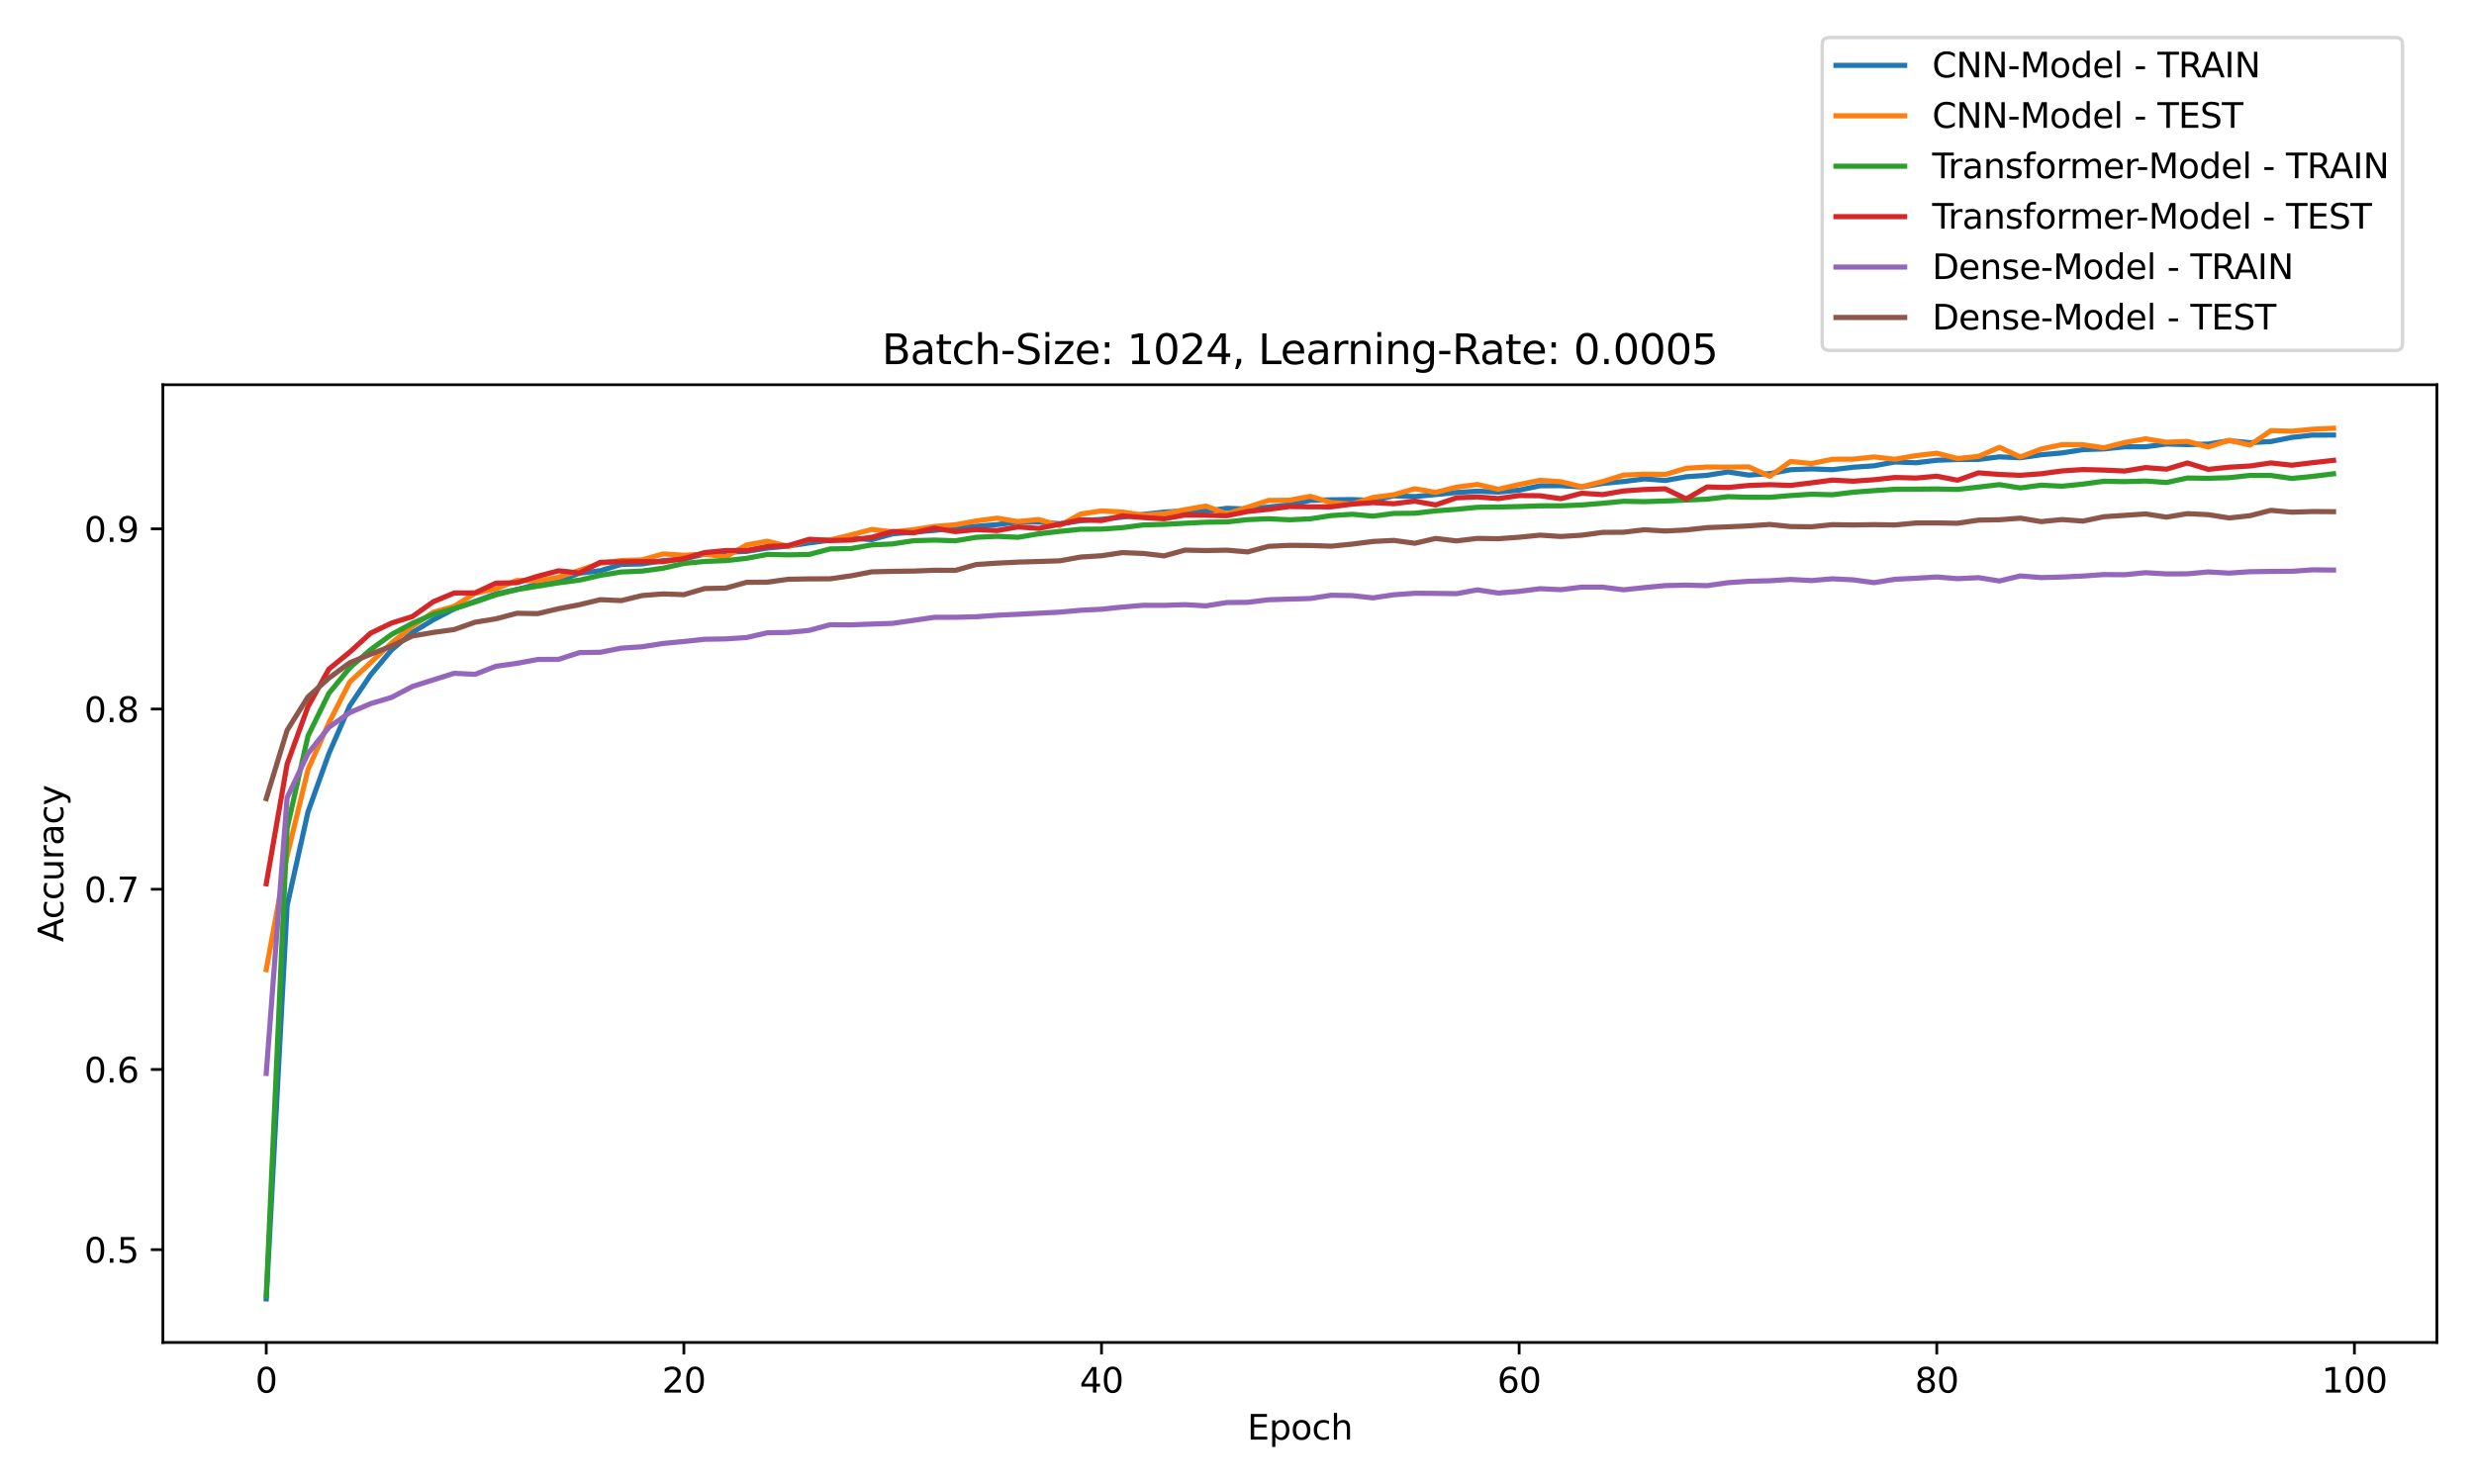 <?xml version="1.0" encoding="utf-8" standalone="no"?>
<!DOCTYPE svg PUBLIC "-//W3C//DTD SVG 1.1//EN"
  "http://www.w3.org/Graphics/SVG/1.1/DTD/svg11.dtd">
<svg xmlns:xlink="http://www.w3.org/1999/xlink" width="720pt" height="432pt" viewBox="0 0 720 432" xmlns="http://www.w3.org/2000/svg" version="1.1">
 <defs>
  <style type="text/css">*{stroke-linejoin: round; stroke-linecap: butt}</style>
 </defs>
 <g id="figure_1">
  <g id="patch_1">
   <path d="M 0 432 
L 720 432 
L 720 0 
L 0 0 
z
" style="fill: #ffffff"/>
  </g>
  <g id="axes_1">
   <g id="patch_2">
    <path d="M 47.4 390.8 
L 709.2 390.8 
L 709.2 112 
L 47.4 112 
z
" style="fill: #ffffff"/>
   </g>
   <g id="matplotlib.axis_1">
    <g id="xtick_1">
     <g id="line2d_1">
      <defs>
       <path id="m7a6e15fc84" d="M 0 0 
L 0 3.5 
" style="stroke: #000000; stroke-width: 0.8"/>
      </defs>
      <g>
       <use xlink:href="#m7a6e15fc84" x="77.482" y="390.8" style="stroke: #000000; stroke-width: 0.8"/>
      </g>
     </g>
     <g id="text_1">
      <!-- 0 -->
      <g transform="translate(74.301 405.398) scale(0.1 -0.1)">
       <defs>
        <path id="DejaVuSans-30" d="M 2034 4250 
Q 1547 4250 1301 3770 
Q 1056 3291 1056 2328 
Q 1056 1369 1301 889 
Q 1547 409 2034 409 
Q 2525 409 2770 889 
Q 3016 1369 3016 2328 
Q 3016 3291 2770 3770 
Q 2525 4250 2034 4250 
z
M 2034 4750 
Q 2819 4750 3233 4129 
Q 3647 3509 3647 2328 
Q 3647 1150 3233 529 
Q 2819 -91 2034 -91 
Q 1250 -91 836 529 
Q 422 1150 422 2328 
Q 422 3509 836 4129 
Q 1250 4750 2034 4750 
z
" transform="scale(0.016)"/>
       </defs>
       <use xlink:href="#DejaVuSans-30"/>
      </g>
     </g>
    </g>
    <g id="xtick_2">
     <g id="line2d_2">
      <g>
       <use xlink:href="#m7a6e15fc84" x="199.025" y="390.8" style="stroke: #000000; stroke-width: 0.8"/>
      </g>
     </g>
     <g id="text_2">
      <!-- 20 -->
      <g transform="translate(192.662 405.398) scale(0.1 -0.1)">
       <defs>
        <path id="DejaVuSans-32" d="M 1228 531 
L 3431 531 
L 3431 0 
L 469 0 
L 469 531 
Q 828 903 1448 1529 
Q 2069 2156 2228 2338 
Q 2531 2678 2651 2914 
Q 2772 3150 2772 3378 
Q 2772 3750 2511 3984 
Q 2250 4219 1831 4219 
Q 1534 4219 1204 4116 
Q 875 4013 500 3803 
L 500 4441 
Q 881 4594 1212 4672 
Q 1544 4750 1819 4750 
Q 2544 4750 2975 4387 
Q 3406 4025 3406 3419 
Q 3406 3131 3298 2873 
Q 3191 2616 2906 2266 
Q 2828 2175 2409 1742 
Q 1991 1309 1228 531 
z
" transform="scale(0.016)"/>
       </defs>
       <use xlink:href="#DejaVuSans-32"/>
       <use xlink:href="#DejaVuSans-30" x="63.623"/>
      </g>
     </g>
    </g>
    <g id="xtick_3">
     <g id="line2d_3">
      <g>
       <use xlink:href="#m7a6e15fc84" x="320.567" y="390.8" style="stroke: #000000; stroke-width: 0.8"/>
      </g>
     </g>
     <g id="text_3">
      <!-- 40 -->
      <g transform="translate(314.205 405.398) scale(0.1 -0.1)">
       <defs>
        <path id="DejaVuSans-34" d="M 2419 4116 
L 825 1625 
L 2419 1625 
L 2419 4116 
z
M 2253 4666 
L 3047 4666 
L 3047 1625 
L 3713 1625 
L 3713 1100 
L 3047 1100 
L 3047 0 
L 2419 0 
L 2419 1100 
L 313 1100 
L 313 1709 
L 2253 4666 
z
" transform="scale(0.016)"/>
       </defs>
       <use xlink:href="#DejaVuSans-34"/>
       <use xlink:href="#DejaVuSans-30" x="63.623"/>
      </g>
     </g>
    </g>
    <g id="xtick_4">
     <g id="line2d_4">
      <g>
       <use xlink:href="#m7a6e15fc84" x="442.11" y="390.8" style="stroke: #000000; stroke-width: 0.8"/>
      </g>
     </g>
     <g id="text_4">
      <!-- 60 -->
      <g transform="translate(435.747 405.398) scale(0.1 -0.1)">
       <defs>
        <path id="DejaVuSans-36" d="M 2113 2584 
Q 1688 2584 1439 2293 
Q 1191 2003 1191 1497 
Q 1191 994 1439 701 
Q 1688 409 2113 409 
Q 2538 409 2786 701 
Q 3034 994 3034 1497 
Q 3034 2003 2786 2293 
Q 2538 2584 2113 2584 
z
M 3366 4563 
L 3366 3988 
Q 3128 4100 2886 4159 
Q 2644 4219 2406 4219 
Q 1781 4219 1451 3797 
Q 1122 3375 1075 2522 
Q 1259 2794 1537 2939 
Q 1816 3084 2150 3084 
Q 2853 3084 3261 2657 
Q 3669 2231 3669 1497 
Q 3669 778 3244 343 
Q 2819 -91 2113 -91 
Q 1303 -91 875 529 
Q 447 1150 447 2328 
Q 447 3434 972 4092 
Q 1497 4750 2381 4750 
Q 2619 4750 2861 4703 
Q 3103 4656 3366 4563 
z
" transform="scale(0.016)"/>
       </defs>
       <use xlink:href="#DejaVuSans-36"/>
       <use xlink:href="#DejaVuSans-30" x="63.623"/>
      </g>
     </g>
    </g>
    <g id="xtick_5">
     <g id="line2d_5">
      <g>
       <use xlink:href="#m7a6e15fc84" x="563.653" y="390.8" style="stroke: #000000; stroke-width: 0.8"/>
      </g>
     </g>
     <g id="text_5">
      <!-- 80 -->
      <g transform="translate(557.29 405.398) scale(0.1 -0.1)">
       <defs>
        <path id="DejaVuSans-38" d="M 2034 2216 
Q 1584 2216 1326 1975 
Q 1069 1734 1069 1313 
Q 1069 891 1326 650 
Q 1584 409 2034 409 
Q 2484 409 2743 651 
Q 3003 894 3003 1313 
Q 3003 1734 2745 1975 
Q 2488 2216 2034 2216 
z
M 1403 2484 
Q 997 2584 770 2862 
Q 544 3141 544 3541 
Q 544 4100 942 4425 
Q 1341 4750 2034 4750 
Q 2731 4750 3128 4425 
Q 3525 4100 3525 3541 
Q 3525 3141 3298 2862 
Q 3072 2584 2669 2484 
Q 3125 2378 3379 2068 
Q 3634 1759 3634 1313 
Q 3634 634 3220 271 
Q 2806 -91 2034 -91 
Q 1263 -91 848 271 
Q 434 634 434 1313 
Q 434 1759 690 2068 
Q 947 2378 1403 2484 
z
M 1172 3481 
Q 1172 3119 1398 2916 
Q 1625 2713 2034 2713 
Q 2441 2713 2670 2916 
Q 2900 3119 2900 3481 
Q 2900 3844 2670 4047 
Q 2441 4250 2034 4250 
Q 1625 4250 1398 4047 
Q 1172 3844 1172 3481 
z
" transform="scale(0.016)"/>
       </defs>
       <use xlink:href="#DejaVuSans-38"/>
       <use xlink:href="#DejaVuSans-30" x="63.623"/>
      </g>
     </g>
    </g>
    <g id="xtick_6">
     <g id="line2d_6">
      <g>
       <use xlink:href="#m7a6e15fc84" x="685.195" y="390.8" style="stroke: #000000; stroke-width: 0.8"/>
      </g>
     </g>
     <g id="text_6">
      <!-- 100 -->
      <g transform="translate(675.652 405.398) scale(0.1 -0.1)">
       <defs>
        <path id="DejaVuSans-31" d="M 794 531 
L 1825 531 
L 1825 4091 
L 703 3866 
L 703 4441 
L 1819 4666 
L 2450 4666 
L 2450 531 
L 3481 531 
L 3481 0 
L 794 0 
L 794 531 
z
" transform="scale(0.016)"/>
       </defs>
       <use xlink:href="#DejaVuSans-31"/>
       <use xlink:href="#DejaVuSans-30" x="63.623"/>
       <use xlink:href="#DejaVuSans-30" x="127.246"/>
      </g>
     </g>
    </g>
    <g id="text_7">
     <!-- Epoch -->
     <g transform="translate(362.989 419.077) scale(0.1 -0.1)">
      <defs>
       <path id="DejaVuSans-45" d="M 628 4666 
L 3578 4666 
L 3578 4134 
L 1259 4134 
L 1259 2753 
L 3481 2753 
L 3481 2222 
L 1259 2222 
L 1259 531 
L 3634 531 
L 3634 0 
L 628 0 
L 628 4666 
z
" transform="scale(0.016)"/>
       <path id="DejaVuSans-70" d="M 1159 525 
L 1159 -1331 
L 581 -1331 
L 581 3500 
L 1159 3500 
L 1159 2969 
Q 1341 3281 1617 3432 
Q 1894 3584 2278 3584 
Q 2916 3584 3314 3078 
Q 3713 2572 3713 1747 
Q 3713 922 3314 415 
Q 2916 -91 2278 -91 
Q 1894 -91 1617 61 
Q 1341 213 1159 525 
z
M 3116 1747 
Q 3116 2381 2855 2742 
Q 2594 3103 2138 3103 
Q 1681 3103 1420 2742 
Q 1159 2381 1159 1747 
Q 1159 1113 1420 752 
Q 1681 391 2138 391 
Q 2594 391 2855 752 
Q 3116 1113 3116 1747 
z
" transform="scale(0.016)"/>
       <path id="DejaVuSans-6f" d="M 1959 3097 
Q 1497 3097 1228 2736 
Q 959 2375 959 1747 
Q 959 1119 1226 758 
Q 1494 397 1959 397 
Q 2419 397 2687 759 
Q 2956 1122 2956 1747 
Q 2956 2369 2687 2733 
Q 2419 3097 1959 3097 
z
M 1959 3584 
Q 2709 3584 3137 3096 
Q 3566 2609 3566 1747 
Q 3566 888 3137 398 
Q 2709 -91 1959 -91 
Q 1206 -91 779 398 
Q 353 888 353 1747 
Q 353 2609 779 3096 
Q 1206 3584 1959 3584 
z
" transform="scale(0.016)"/>
       <path id="DejaVuSans-63" d="M 3122 3366 
L 3122 2828 
Q 2878 2963 2633 3030 
Q 2388 3097 2138 3097 
Q 1578 3097 1268 2742 
Q 959 2388 959 1747 
Q 959 1106 1268 751 
Q 1578 397 2138 397 
Q 2388 397 2633 464 
Q 2878 531 3122 666 
L 3122 134 
Q 2881 22 2623 -34 
Q 2366 -91 2075 -91 
Q 1284 -91 818 406 
Q 353 903 353 1747 
Q 353 2603 823 3093 
Q 1294 3584 2113 3584 
Q 2378 3584 2631 3529 
Q 2884 3475 3122 3366 
z
" transform="scale(0.016)"/>
       <path id="DejaVuSans-68" d="M 3513 2113 
L 3513 0 
L 2938 0 
L 2938 2094 
Q 2938 2591 2744 2837 
Q 2550 3084 2163 3084 
Q 1697 3084 1428 2787 
Q 1159 2491 1159 1978 
L 1159 0 
L 581 0 
L 581 4863 
L 1159 4863 
L 1159 2956 
Q 1366 3272 1645 3428 
Q 1925 3584 2291 3584 
Q 2894 3584 3203 3211 
Q 3513 2838 3513 2113 
z
" transform="scale(0.016)"/>
      </defs>
      <use xlink:href="#DejaVuSans-45"/>
      <use xlink:href="#DejaVuSans-70" x="63.184"/>
      <use xlink:href="#DejaVuSans-6f" x="126.66"/>
      <use xlink:href="#DejaVuSans-63" x="187.842"/>
      <use xlink:href="#DejaVuSans-68" x="242.822"/>
     </g>
    </g>
   </g>
   <g id="matplotlib.axis_2">
    <g id="ytick_1">
     <g id="line2d_7">
      <defs>
       <path id="m7283512d53" d="M 0 0 
L -3.5 0 
" style="stroke: #000000; stroke-width: 0.8"/>
      </defs>
      <g>
       <use xlink:href="#m7283512d53" x="47.4" y="363.78" style="stroke: #000000; stroke-width: 0.8"/>
      </g>
     </g>
     <g id="text_8">
      <!-- 0.5 -->
      <g transform="translate(24.497 367.579) scale(0.1 -0.1)">
       <defs>
        <path id="DejaVuSans-2e" d="M 684 794 
L 1344 794 
L 1344 0 
L 684 0 
L 684 794 
z
" transform="scale(0.016)"/>
        <path id="DejaVuSans-35" d="M 691 4666 
L 3169 4666 
L 3169 4134 
L 1269 4134 
L 1269 2991 
Q 1406 3038 1543 3061 
Q 1681 3084 1819 3084 
Q 2600 3084 3056 2656 
Q 3513 2228 3513 1497 
Q 3513 744 3044 326 
Q 2575 -91 1722 -91 
Q 1428 -91 1123 -41 
Q 819 9 494 109 
L 494 744 
Q 775 591 1075 516 
Q 1375 441 1709 441 
Q 2250 441 2565 725 
Q 2881 1009 2881 1497 
Q 2881 1984 2565 2268 
Q 2250 2553 1709 2553 
Q 1456 2553 1204 2497 
Q 953 2441 691 2322 
L 691 4666 
z
" transform="scale(0.016)"/>
       </defs>
       <use xlink:href="#DejaVuSans-30"/>
       <use xlink:href="#DejaVuSans-2e" x="63.623"/>
       <use xlink:href="#DejaVuSans-35" x="95.41"/>
      </g>
     </g>
    </g>
    <g id="ytick_2">
     <g id="line2d_8">
      <g>
       <use xlink:href="#m7283512d53" x="47.4" y="311.321" style="stroke: #000000; stroke-width: 0.8"/>
      </g>
     </g>
     <g id="text_9">
      <!-- 0.6 -->
      <g transform="translate(24.497 315.12) scale(0.1 -0.1)">
       <use xlink:href="#DejaVuSans-30"/>
       <use xlink:href="#DejaVuSans-2e" x="63.623"/>
       <use xlink:href="#DejaVuSans-36" x="95.41"/>
      </g>
     </g>
    </g>
    <g id="ytick_3">
     <g id="line2d_9">
      <g>
       <use xlink:href="#m7283512d53" x="47.4" y="258.862" style="stroke: #000000; stroke-width: 0.8"/>
      </g>
     </g>
     <g id="text_10">
      <!-- 0.7 -->
      <g transform="translate(24.497 262.661) scale(0.1 -0.1)">
       <defs>
        <path id="DejaVuSans-37" d="M 525 4666 
L 3525 4666 
L 3525 4397 
L 1831 0 
L 1172 0 
L 2766 4134 
L 525 4134 
L 525 4666 
z
" transform="scale(0.016)"/>
       </defs>
       <use xlink:href="#DejaVuSans-30"/>
       <use xlink:href="#DejaVuSans-2e" x="63.623"/>
       <use xlink:href="#DejaVuSans-37" x="95.41"/>
      </g>
     </g>
    </g>
    <g id="ytick_4">
     <g id="line2d_10">
      <g>
       <use xlink:href="#m7283512d53" x="47.4" y="206.403" style="stroke: #000000; stroke-width: 0.8"/>
      </g>
     </g>
     <g id="text_11">
      <!-- 0.8 -->
      <g transform="translate(24.497 210.203) scale(0.1 -0.1)">
       <use xlink:href="#DejaVuSans-30"/>
       <use xlink:href="#DejaVuSans-2e" x="63.623"/>
       <use xlink:href="#DejaVuSans-38" x="95.41"/>
      </g>
     </g>
    </g>
    <g id="ytick_5">
     <g id="line2d_11">
      <g>
       <use xlink:href="#m7283512d53" x="47.4" y="153.945" style="stroke: #000000; stroke-width: 0.8"/>
      </g>
     </g>
     <g id="text_12">
      <!-- 0.9 -->
      <g transform="translate(24.497 157.744) scale(0.1 -0.1)">
       <defs>
        <path id="DejaVuSans-39" d="M 703 97 
L 703 672 
Q 941 559 1184 500 
Q 1428 441 1663 441 
Q 2288 441 2617 861 
Q 2947 1281 2994 2138 
Q 2813 1869 2534 1725 
Q 2256 1581 1919 1581 
Q 1219 1581 811 2004 
Q 403 2428 403 3163 
Q 403 3881 828 4315 
Q 1253 4750 1959 4750 
Q 2769 4750 3195 4129 
Q 3622 3509 3622 2328 
Q 3622 1225 3098 567 
Q 2575 -91 1691 -91 
Q 1453 -91 1209 -44 
Q 966 3 703 97 
z
M 1959 2075 
Q 2384 2075 2632 2365 
Q 2881 2656 2881 3163 
Q 2881 3666 2632 3958 
Q 2384 4250 1959 4250 
Q 1534 4250 1286 3958 
Q 1038 3666 1038 3163 
Q 1038 2656 1286 2365 
Q 1534 2075 1959 2075 
z
" transform="scale(0.016)"/>
       </defs>
       <use xlink:href="#DejaVuSans-30"/>
       <use xlink:href="#DejaVuSans-2e" x="63.623"/>
       <use xlink:href="#DejaVuSans-39" x="95.41"/>
      </g>
     </g>
    </g>
    <g id="text_13">
     <!-- Accuracy -->
     <g transform="translate(18.417 274.228) rotate(-90) scale(0.1 -0.1)">
      <defs>
       <path id="DejaVuSans-41" d="M 2188 4044 
L 1331 1722 
L 3047 1722 
L 2188 4044 
z
M 1831 4666 
L 2547 4666 
L 4325 0 
L 3669 0 
L 3244 1197 
L 1141 1197 
L 716 0 
L 50 0 
L 1831 4666 
z
" transform="scale(0.016)"/>
       <path id="DejaVuSans-75" d="M 544 1381 
L 544 3500 
L 1119 3500 
L 1119 1403 
Q 1119 906 1312 657 
Q 1506 409 1894 409 
Q 2359 409 2629 706 
Q 2900 1003 2900 1516 
L 2900 3500 
L 3475 3500 
L 3475 0 
L 2900 0 
L 2900 538 
Q 2691 219 2414 64 
Q 2138 -91 1772 -91 
Q 1169 -91 856 284 
Q 544 659 544 1381 
z
M 1991 3584 
L 1991 3584 
z
" transform="scale(0.016)"/>
       <path id="DejaVuSans-72" d="M 2631 2963 
Q 2534 3019 2420 3045 
Q 2306 3072 2169 3072 
Q 1681 3072 1420 2755 
Q 1159 2438 1159 1844 
L 1159 0 
L 581 0 
L 581 3500 
L 1159 3500 
L 1159 2956 
Q 1341 3275 1631 3429 
Q 1922 3584 2338 3584 
Q 2397 3584 2469 3576 
Q 2541 3569 2628 3553 
L 2631 2963 
z
" transform="scale(0.016)"/>
       <path id="DejaVuSans-61" d="M 2194 1759 
Q 1497 1759 1228 1600 
Q 959 1441 959 1056 
Q 959 750 1161 570 
Q 1363 391 1709 391 
Q 2188 391 2477 730 
Q 2766 1069 2766 1631 
L 2766 1759 
L 2194 1759 
z
M 3341 1997 
L 3341 0 
L 2766 0 
L 2766 531 
Q 2569 213 2275 61 
Q 1981 -91 1556 -91 
Q 1019 -91 701 211 
Q 384 513 384 1019 
Q 384 1609 779 1909 
Q 1175 2209 1959 2209 
L 2766 2209 
L 2766 2266 
Q 2766 2663 2505 2880 
Q 2244 3097 1772 3097 
Q 1472 3097 1187 3025 
Q 903 2953 641 2809 
L 641 3341 
Q 956 3463 1253 3523 
Q 1550 3584 1831 3584 
Q 2591 3584 2966 3190 
Q 3341 2797 3341 1997 
z
" transform="scale(0.016)"/>
       <path id="DejaVuSans-79" d="M 2059 -325 
Q 1816 -950 1584 -1140 
Q 1353 -1331 966 -1331 
L 506 -1331 
L 506 -850 
L 844 -850 
Q 1081 -850 1212 -737 
Q 1344 -625 1503 -206 
L 1606 56 
L 191 3500 
L 800 3500 
L 1894 763 
L 2988 3500 
L 3597 3500 
L 2059 -325 
z
" transform="scale(0.016)"/>
      </defs>
      <use xlink:href="#DejaVuSans-41"/>
      <use xlink:href="#DejaVuSans-63" x="66.658"/>
      <use xlink:href="#DejaVuSans-63" x="121.639"/>
      <use xlink:href="#DejaVuSans-75" x="176.619"/>
      <use xlink:href="#DejaVuSans-72" x="239.998"/>
      <use xlink:href="#DejaVuSans-61" x="281.111"/>
      <use xlink:href="#DejaVuSans-63" x="342.391"/>
      <use xlink:href="#DejaVuSans-79" x="397.371"/>
     </g>
    </g>
   </g>
   <g id="line2d_12">
    <path d="M 77.482 378.127 
L 83.559 263.645 
L 89.636 236.34 
L 95.713 219.37 
L 101.79 205.451 
L 107.867 196.436 
L 113.945 189.223 
L 120.022 184.1 
L 126.099 180.428 
L 132.176 177.245 
L 138.253 175.068 
L 144.33 172.856 
L 150.407 171.623 
L 156.485 170.032 
L 162.562 169.105 
L 168.639 166.858 
L 174.716 166.133 
L 180.793 164.305 
L 186.87 164.165 
L 192.947 163.204 
L 199.025 162.688 
L 205.102 161.298 
L 211.179 160.764 
L 217.256 160.511 
L 223.333 159.532 
L 229.41 158.963 
L 235.487 158.045 
L 241.564 157.25 
L 247.642 156.646 
L 253.719 157.092 
L 259.796 155.387 
L 265.873 154.898 
L 271.95 154.399 
L 278.027 153.595 
L 284.104 153.219 
L 290.182 152.712 
L 296.259 151.934 
L 302.336 151.978 
L 308.413 152.458 
L 314.49 151.584 
L 320.567 151.191 
L 326.644 150.509 
L 332.721 149.739 
L 338.799 149.075 
L 344.876 148.716 
L 350.953 148.804 
L 357.03 147.973 
L 363.107 148.183 
L 369.184 147.606 
L 375.261 146.95 
L 381.339 145.647 
L 387.416 145.499 
L 393.493 145.429 
L 399.57 145.691 
L 405.647 144.327 
L 411.724 144.563 
L 417.801 143.969 
L 423.879 143.374 
L 429.956 142.981 
L 436.033 143.252 
L 442.11 142.684 
L 448.187 141.416 
L 454.264 141.381 
L 460.341 141.757 
L 466.418 140.725 
L 472.496 140.166 
L 478.573 139.405 
L 484.65 139.868 
L 490.727 138.784 
L 496.804 138.364 
L 502.881 137.385 
L 508.958 138.303 
L 515.036 137.875 
L 521.113 136.738 
L 527.19 136.502 
L 533.267 136.721 
L 539.344 136.013 
L 545.421 135.593 
L 551.498 134.483 
L 557.575 134.71 
L 563.653 133.984 
L 569.73 133.774 
L 575.807 133.739 
L 581.884 132.987 
L 587.961 133.258 
L 594.038 132.384 
L 600.115 131.842 
L 606.193 130.898 
L 612.27 130.688 
L 618.347 130.076 
L 624.424 130.05 
L 630.501 129.254 
L 636.578 129.429 
L 642.655 129.272 
L 648.733 128.284 
L 654.81 128.861 
L 660.887 128.537 
L 666.964 127.331 
L 673.041 126.657 
L 679.118 126.649 
" clip-path="url(#pc2269e9306)" style="fill: none; stroke: #1f77b4; stroke-width: 1.5; stroke-linecap: square"/>
   </g>
   <g id="line2d_13">
    <path d="M 77.482 282.25 
L 83.559 249.149 
L 89.636 224.012 
L 95.713 210.434 
L 101.79 198.526 
L 107.867 192.895 
L 113.945 187.186 
L 120.022 182.281 
L 126.099 178.216 
L 132.176 176.511 
L 138.253 172.707 
L 144.33 171.422 
L 150.407 168.983 
L 156.485 169.053 
L 162.562 168.039 
L 168.639 166.019 
L 174.716 163.947 
L 180.793 163.169 
L 186.87 162.985 
L 192.947 161.245 
L 199.025 161.63 
L 205.102 161.324 
L 211.179 162.128 
L 217.256 158.631 
L 223.333 157.556 
L 229.41 159.042 
L 235.487 157.049 
L 241.564 157.197 
L 247.642 155.711 
L 253.719 154.12 
L 259.796 154.837 
L 265.873 154.19 
L 271.95 153.254 
L 278.027 152.764 
L 284.104 151.654 
L 290.182 150.841 
L 296.259 151.829 
L 302.336 151.243 
L 308.413 153 
L 314.49 149.643 
L 320.567 148.725 
L 326.644 149.057 
L 332.721 149.949 
L 338.799 149.556 
L 344.876 148.367 
L 350.953 147.309 
L 357.03 149.591 
L 363.107 147.667 
L 369.184 145.682 
L 375.261 145.613 
L 381.339 144.476 
L 387.416 146.321 
L 393.493 146.732 
L 399.57 144.808 
L 405.647 144.021 
L 411.724 142.281 
L 417.801 143.331 
L 423.879 141.818 
L 429.956 141.022 
L 436.033 142.43 
L 442.11 141.04 
L 448.187 139.825 
L 454.264 140.235 
L 460.341 141.696 
L 466.418 140.183 
L 472.496 138.295 
L 478.573 138.041 
L 484.65 138.12 
L 490.727 136.319 
L 496.804 135.943 
L 502.881 135.986 
L 508.958 135.916 
L 515.036 138.653 
L 521.113 134.334 
L 527.19 134.937 
L 533.267 133.687 
L 539.344 133.661 
L 545.421 133.014 
L 551.498 133.687 
L 557.575 132.638 
L 563.653 131.93 
L 569.73 133.486 
L 575.807 132.856 
L 581.884 130.216 
L 587.961 133.014 
L 594.038 130.714 
L 600.115 129.429 
L 606.193 129.455 
L 612.27 130.356 
L 618.347 128.817 
L 624.424 127.742 
L 630.501 128.738 
L 636.578 128.485 
L 642.655 130.128 
L 648.733 128.144 
L 654.81 129.569 
L 660.887 125.363 
L 666.964 125.53 
L 673.041 124.953 
L 679.118 124.673 
" clip-path="url(#pc2269e9306)" style="fill: none; stroke: #ff7f0e; stroke-width: 1.5; stroke-linecap: square"/>
   </g>
   <g id="line2d_14">
    <path d="M 77.482 377.297 
L 83.559 241.087 
L 89.636 214.255 
L 95.713 201.822 
L 101.79 194.417 
L 107.867 189.101 
L 113.945 184.703 
L 120.022 181.424 
L 126.099 178.828 
L 132.176 177.123 
L 138.253 175.269 
L 144.33 173.162 
L 150.407 171.623 
L 156.485 170.644 
L 162.562 169.665 
L 168.639 168.878 
L 174.716 167.488 
L 180.793 166.509 
L 186.87 166.246 
L 192.947 165.416 
L 199.025 164.017 
L 205.102 163.431 
L 211.179 163.204 
L 217.256 162.53 
L 223.333 161.394 
L 229.41 161.516 
L 235.487 161.403 
L 241.564 159.794 
L 247.642 159.689 
L 253.719 158.622 
L 259.796 158.334 
L 265.873 157.398 
L 271.95 157.215 
L 278.027 157.424 
L 284.104 156.41 
L 290.182 156.122 
L 296.259 156.41 
L 302.336 155.379 
L 308.413 154.679 
L 314.49 154.067 
L 320.567 154.015 
L 326.644 153.604 
L 332.721 152.808 
L 338.799 152.642 
L 344.876 152.31 
L 350.953 152.013 
L 357.03 151.934 
L 363.107 151.269 
L 369.184 151.007 
L 375.261 151.313 
L 381.339 151.024 
L 387.416 150.089 
L 393.493 149.696 
L 399.57 150.255 
L 405.647 149.459 
L 411.724 149.407 
L 417.801 148.716 
L 423.879 148.262 
L 429.956 147.667 
L 436.033 147.597 
L 442.11 147.457 
L 448.187 147.256 
L 454.264 147.247 
L 460.341 146.994 
L 466.418 146.504 
L 472.496 145.919 
L 478.573 146.032 
L 484.65 145.84 
L 490.727 145.569 
L 496.804 145.307 
L 502.881 144.581 
L 508.958 144.756 
L 515.036 144.764 
L 521.113 144.257 
L 527.19 143.864 
L 533.267 144.021 
L 539.344 143.287 
L 545.421 142.823 
L 551.498 142.421 
L 557.575 142.395 
L 563.653 142.343 
L 569.73 142.474 
L 575.807 141.792 
L 581.884 141.075 
L 587.961 142.037 
L 594.038 141.232 
L 600.115 141.538 
L 606.193 140.926 
L 612.27 140.096 
L 618.347 140.201 
L 624.424 140.026 
L 630.501 140.454 
L 636.578 139.151 
L 642.655 139.239 
L 648.733 139.055 
L 654.81 138.399 
L 660.887 138.417 
L 666.964 139.274 
L 673.041 138.679 
L 679.118 137.927 
" clip-path="url(#pc2269e9306)" style="fill: none; stroke: #2ca02c; stroke-width: 1.5; stroke-linecap: square"/>
   </g>
   <g id="line2d_15">
    <path d="M 77.482 257.28 
L 83.559 222.421 
L 89.636 205.704 
L 95.713 194.775 
L 101.79 189.818 
L 107.867 184.301 
L 113.945 181.381 
L 120.022 179.475 
L 126.099 175.156 
L 132.176 172.62 
L 138.253 172.594 
L 144.33 169.761 
L 150.407 169.63 
L 156.485 167.741 
L 162.562 166.159 
L 168.639 166.797 
L 174.716 163.676 
L 180.793 163.562 
L 186.87 163.492 
L 192.947 163.51 
L 199.025 162.609 
L 205.102 160.852 
L 211.179 160.266 
L 217.256 160.24 
L 223.333 159.094 
L 229.41 158.815 
L 235.487 157.014 
L 241.564 157.355 
L 247.642 157.215 
L 253.719 156.41 
L 259.796 154.723 
L 265.873 155.108 
L 271.95 153.761 
L 278.027 154.758 
L 284.104 154.163 
L 290.182 154.443 
L 296.259 153.385 
L 302.336 153.822 
L 308.413 152.598 
L 314.49 151.313 
L 320.567 151.54 
L 326.644 150.185 
L 332.721 150.657 
L 338.799 151.024 
L 344.876 149.923 
L 350.953 149.984 
L 357.03 150.133 
L 363.107 148.891 
L 369.184 148.253 
L 375.261 147.457 
L 381.339 147.536 
L 387.416 147.545 
L 393.493 146.749 
L 399.57 146.312 
L 405.647 146.635 
L 411.724 145.884 
L 417.801 146.985 
L 423.879 144.922 
L 429.956 144.651 
L 436.033 145.132 
L 442.11 144.266 
L 448.187 144.31 
L 454.264 145.175 
L 460.341 143.575 
L 466.418 143.978 
L 472.496 142.928 
L 478.573 142.491 
L 484.65 142.29 
L 490.727 145.237 
L 496.804 141.748 
L 502.881 141.905 
L 508.958 141.32 
L 515.036 141.092 
L 521.113 141.302 
L 527.19 140.559 
L 533.267 139.763 
L 539.344 140.078 
L 545.421 139.65 
L 551.498 138.994 
L 557.575 139.16 
L 563.653 138.627 
L 569.73 139.79 
L 575.807 137.639 
L 581.884 138.111 
L 587.961 138.364 
L 594.038 137.91 
L 600.115 137.088 
L 606.193 136.686 
L 612.27 136.843 
L 618.347 137.123 
L 624.424 136.117 
L 630.501 136.581 
L 636.578 134.771 
L 642.655 136.633 
L 648.733 136.004 
L 654.81 135.654 
L 660.887 134.762 
L 666.964 135.427 
L 673.041 134.684 
L 679.118 134.01 
" clip-path="url(#pc2269e9306)" style="fill: none; stroke: #d62728; stroke-width: 1.5; stroke-linecap: square"/>
   </g>
   <g id="line2d_16">
    <path d="M 77.482 312.475 
L 83.559 232.204 
L 89.636 219.343 
L 95.713 211.719 
L 101.79 207.435 
L 107.867 204.83 
L 113.945 203.011 
L 120.022 199.837 
L 126.099 197.914 
L 132.176 195.999 
L 138.253 196.296 
L 144.33 193.953 
L 150.407 193.105 
L 156.485 191.969 
L 162.562 191.934 
L 168.639 189.975 
L 174.716 189.879 
L 180.793 188.681 
L 186.87 188.27 
L 192.947 187.317 
L 199.025 186.74 
L 205.102 186.084 
L 211.179 185.988 
L 217.256 185.595 
L 223.333 184.196 
L 229.41 184.1 
L 235.487 183.505 
L 241.564 181.862 
L 247.642 181.897 
L 253.719 181.66 
L 259.796 181.459 
L 265.873 180.585 
L 271.95 179.702 
L 278.027 179.693 
L 284.104 179.536 
L 290.182 179.099 
L 296.259 178.819 
L 302.336 178.504 
L 308.413 178.198 
L 314.49 177.647 
L 320.567 177.35 
L 326.644 176.712 
L 332.721 176.205 
L 338.799 176.222 
L 344.876 176.021 
L 350.953 176.371 
L 357.03 175.4 
L 363.107 175.339 
L 369.184 174.587 
L 375.261 174.404 
L 381.339 174.229 
L 387.416 173.276 
L 393.493 173.381 
L 399.57 174.045 
L 405.647 173.136 
L 411.724 172.699 
L 417.801 172.734 
L 423.879 172.821 
L 429.956 171.711 
L 436.033 172.638 
L 442.11 172.157 
L 448.187 171.37 
L 454.264 171.658 
L 460.341 170.915 
L 466.418 170.924 
L 472.496 171.693 
L 478.573 171.046 
L 484.65 170.469 
L 490.727 170.338 
L 496.804 170.487 
L 502.881 169.621 
L 508.958 169.21 
L 515.036 169.062 
L 521.113 168.677 
L 527.19 169 
L 533.267 168.493 
L 539.344 168.799 
L 545.421 169.612 
L 551.498 168.633 
L 557.575 168.327 
L 563.653 167.96 
L 569.73 168.458 
L 575.807 168.161 
L 581.884 169.123 
L 587.961 167.654 
L 594.038 168.135 
L 600.115 167.977 
L 606.193 167.689 
L 612.27 167.26 
L 618.347 167.304 
L 624.424 166.71 
L 630.501 167.068 
L 636.578 167.042 
L 642.655 166.491 
L 648.733 166.832 
L 654.81 166.43 
L 660.887 166.342 
L 666.964 166.308 
L 673.041 165.879 
L 679.118 165.949 
" clip-path="url(#pc2269e9306)" style="fill: none; stroke: #9467bd; stroke-width: 1.5; stroke-linecap: square"/>
   </g>
   <g id="line2d_17">
    <path d="M 77.482 232.484 
L 83.559 212.585 
L 89.636 202.863 
L 95.713 197.398 
L 101.79 192.93 
L 107.867 190.439 
L 113.945 188.078 
L 120.022 185.131 
L 126.099 184.109 
L 132.176 183.26 
L 138.253 181.127 
L 144.33 180.139 
L 150.407 178.53 
L 156.485 178.627 
L 162.562 177.193 
L 168.639 176.03 
L 174.716 174.561 
L 180.793 174.841 
L 186.87 173.363 
L 192.947 172.891 
L 199.025 173.101 
L 205.102 171.326 
L 211.179 171.204 
L 217.256 169.525 
L 223.333 169.464 
L 229.41 168.624 
L 235.487 168.52 
L 241.564 168.493 
L 247.642 167.628 
L 253.719 166.465 
L 259.796 166.316 
L 265.873 166.246 
L 271.95 166.001 
L 278.027 166.036 
L 284.104 164.34 
L 290.182 163.929 
L 296.259 163.632 
L 302.336 163.449 
L 308.413 163.256 
L 314.49 162.155 
L 320.567 161.779 
L 326.644 160.861 
L 332.721 161.114 
L 338.799 161.814 
L 344.876 160.135 
L 350.953 160.266 
L 357.03 160.152 
L 363.107 160.668 
L 369.184 159.033 
L 375.261 158.753 
L 381.339 158.797 
L 387.416 158.989 
L 393.493 158.395 
L 399.57 157.617 
L 405.647 157.311 
L 411.724 158.15 
L 417.801 156.743 
L 423.879 157.459 
L 429.956 156.734 
L 436.033 156.821 
L 442.11 156.384 
L 448.187 155.781 
L 454.264 156.174 
L 460.341 155.798 
L 466.418 154.976 
L 472.496 154.933 
L 478.573 154.207 
L 484.65 154.583 
L 490.727 154.268 
L 496.804 153.595 
L 502.881 153.359 
L 508.958 153.088 
L 515.036 152.668 
L 521.113 153.28 
L 527.19 153.35 
L 533.267 152.729 
L 539.344 152.826 
L 545.421 152.721 
L 551.498 152.817 
L 557.575 152.249 
L 563.653 152.231 
L 569.73 152.318 
L 575.807 151.409 
L 581.884 151.304 
L 587.961 150.841 
L 594.038 151.838 
L 600.115 151.243 
L 606.193 151.698 
L 612.27 150.421 
L 618.347 150.019 
L 624.424 149.608 
L 630.501 150.535 
L 636.578 149.529 
L 642.655 149.818 
L 648.733 150.78 
L 654.81 150.124 
L 660.887 148.559 
L 666.964 149.101 
L 673.041 148.909 
L 679.118 148.952 
" clip-path="url(#pc2269e9306)" style="fill: none; stroke: #8c564b; stroke-width: 1.5; stroke-linecap: square"/>
   </g>
   <g id="patch_3">
    <path d="M 47.4 390.8 
L 47.4 112 
" style="fill: none; stroke: #000000; stroke-width: 0.8; stroke-linejoin: miter; stroke-linecap: square"/>
   </g>
   <g id="patch_4">
    <path d="M 709.2 390.8 
L 709.2 112 
" style="fill: none; stroke: #000000; stroke-width: 0.8; stroke-linejoin: miter; stroke-linecap: square"/>
   </g>
   <g id="patch_5">
    <path d="M 47.4 390.8 
L 709.2 390.8 
" style="fill: none; stroke: #000000; stroke-width: 0.8; stroke-linejoin: miter; stroke-linecap: square"/>
   </g>
   <g id="patch_6">
    <path d="M 47.4 112 
L 709.2 112 
" style="fill: none; stroke: #000000; stroke-width: 0.8; stroke-linejoin: miter; stroke-linecap: square"/>
   </g>
   <g id="text_14">
    <!-- Batch-Size: 1024, Learning-Rate: 0.0005 -->
    <g transform="translate(256.668 106) scale(0.12 -0.12)">
     <defs>
      <path id="DejaVuSans-42" d="M 1259 2228 
L 1259 519 
L 2272 519 
Q 2781 519 3026 730 
Q 3272 941 3272 1375 
Q 3272 1813 3026 2020 
Q 2781 2228 2272 2228 
L 1259 2228 
z
M 1259 4147 
L 1259 2741 
L 2194 2741 
Q 2656 2741 2882 2914 
Q 3109 3088 3109 3444 
Q 3109 3797 2882 3972 
Q 2656 4147 2194 4147 
L 1259 4147 
z
M 628 4666 
L 2241 4666 
Q 2963 4666 3353 4366 
Q 3744 4066 3744 3513 
Q 3744 3084 3544 2831 
Q 3344 2578 2956 2516 
Q 3422 2416 3680 2098 
Q 3938 1781 3938 1306 
Q 3938 681 3513 340 
Q 3088 0 2303 0 
L 628 0 
L 628 4666 
z
" transform="scale(0.016)"/>
      <path id="DejaVuSans-74" d="M 1172 4494 
L 1172 3500 
L 2356 3500 
L 2356 3053 
L 1172 3053 
L 1172 1153 
Q 1172 725 1289 603 
Q 1406 481 1766 481 
L 2356 481 
L 2356 0 
L 1766 0 
Q 1100 0 847 248 
Q 594 497 594 1153 
L 594 3053 
L 172 3053 
L 172 3500 
L 594 3500 
L 594 4494 
L 1172 4494 
z
" transform="scale(0.016)"/>
      <path id="DejaVuSans-2d" d="M 313 2009 
L 1997 2009 
L 1997 1497 
L 313 1497 
L 313 2009 
z
" transform="scale(0.016)"/>
      <path id="DejaVuSans-53" d="M 3425 4513 
L 3425 3897 
Q 3066 4069 2747 4153 
Q 2428 4238 2131 4238 
Q 1616 4238 1336 4038 
Q 1056 3838 1056 3469 
Q 1056 3159 1242 3001 
Q 1428 2844 1947 2747 
L 2328 2669 
Q 3034 2534 3370 2195 
Q 3706 1856 3706 1288 
Q 3706 609 3251 259 
Q 2797 -91 1919 -91 
Q 1588 -91 1214 -16 
Q 841 59 441 206 
L 441 856 
Q 825 641 1194 531 
Q 1563 422 1919 422 
Q 2459 422 2753 634 
Q 3047 847 3047 1241 
Q 3047 1584 2836 1778 
Q 2625 1972 2144 2069 
L 1759 2144 
Q 1053 2284 737 2584 
Q 422 2884 422 3419 
Q 422 4038 858 4394 
Q 1294 4750 2059 4750 
Q 2388 4750 2728 4690 
Q 3069 4631 3425 4513 
z
" transform="scale(0.016)"/>
      <path id="DejaVuSans-69" d="M 603 3500 
L 1178 3500 
L 1178 0 
L 603 0 
L 603 3500 
z
M 603 4863 
L 1178 4863 
L 1178 4134 
L 603 4134 
L 603 4863 
z
" transform="scale(0.016)"/>
      <path id="DejaVuSans-7a" d="M 353 3500 
L 3084 3500 
L 3084 2975 
L 922 459 
L 3084 459 
L 3084 0 
L 275 0 
L 275 525 
L 2438 3041 
L 353 3041 
L 353 3500 
z
" transform="scale(0.016)"/>
      <path id="DejaVuSans-65" d="M 3597 1894 
L 3597 1613 
L 953 1613 
Q 991 1019 1311 708 
Q 1631 397 2203 397 
Q 2534 397 2845 478 
Q 3156 559 3463 722 
L 3463 178 
Q 3153 47 2828 -22 
Q 2503 -91 2169 -91 
Q 1331 -91 842 396 
Q 353 884 353 1716 
Q 353 2575 817 3079 
Q 1281 3584 2069 3584 
Q 2775 3584 3186 3129 
Q 3597 2675 3597 1894 
z
M 3022 2063 
Q 3016 2534 2758 2815 
Q 2500 3097 2075 3097 
Q 1594 3097 1305 2825 
Q 1016 2553 972 2059 
L 3022 2063 
z
" transform="scale(0.016)"/>
      <path id="DejaVuSans-3a" d="M 750 794 
L 1409 794 
L 1409 0 
L 750 0 
L 750 794 
z
M 750 3309 
L 1409 3309 
L 1409 2516 
L 750 2516 
L 750 3309 
z
" transform="scale(0.016)"/>
      <path id="DejaVuSans-20" transform="scale(0.016)"/>
      <path id="DejaVuSans-2c" d="M 750 794 
L 1409 794 
L 1409 256 
L 897 -744 
L 494 -744 
L 750 256 
L 750 794 
z
" transform="scale(0.016)"/>
      <path id="DejaVuSans-4c" d="M 628 4666 
L 1259 4666 
L 1259 531 
L 3531 531 
L 3531 0 
L 628 0 
L 628 4666 
z
" transform="scale(0.016)"/>
      <path id="DejaVuSans-6e" d="M 3513 2113 
L 3513 0 
L 2938 0 
L 2938 2094 
Q 2938 2591 2744 2837 
Q 2550 3084 2163 3084 
Q 1697 3084 1428 2787 
Q 1159 2491 1159 1978 
L 1159 0 
L 581 0 
L 581 3500 
L 1159 3500 
L 1159 2956 
Q 1366 3272 1645 3428 
Q 1925 3584 2291 3584 
Q 2894 3584 3203 3211 
Q 3513 2838 3513 2113 
z
" transform="scale(0.016)"/>
      <path id="DejaVuSans-67" d="M 2906 1791 
Q 2906 2416 2648 2759 
Q 2391 3103 1925 3103 
Q 1463 3103 1205 2759 
Q 947 2416 947 1791 
Q 947 1169 1205 825 
Q 1463 481 1925 481 
Q 2391 481 2648 825 
Q 2906 1169 2906 1791 
z
M 3481 434 
Q 3481 -459 3084 -895 
Q 2688 -1331 1869 -1331 
Q 1566 -1331 1297 -1286 
Q 1028 -1241 775 -1147 
L 775 -588 
Q 1028 -725 1275 -790 
Q 1522 -856 1778 -856 
Q 2344 -856 2625 -561 
Q 2906 -266 2906 331 
L 2906 616 
Q 2728 306 2450 153 
Q 2172 0 1784 0 
Q 1141 0 747 490 
Q 353 981 353 1791 
Q 353 2603 747 3093 
Q 1141 3584 1784 3584 
Q 2172 3584 2450 3431 
Q 2728 3278 2906 2969 
L 2906 3500 
L 3481 3500 
L 3481 434 
z
" transform="scale(0.016)"/>
      <path id="DejaVuSans-52" d="M 2841 2188 
Q 3044 2119 3236 1894 
Q 3428 1669 3622 1275 
L 4263 0 
L 3584 0 
L 2988 1197 
Q 2756 1666 2539 1819 
Q 2322 1972 1947 1972 
L 1259 1972 
L 1259 0 
L 628 0 
L 628 4666 
L 2053 4666 
Q 2853 4666 3247 4331 
Q 3641 3997 3641 3322 
Q 3641 2881 3436 2590 
Q 3231 2300 2841 2188 
z
M 1259 4147 
L 1259 2491 
L 2053 2491 
Q 2509 2491 2742 2702 
Q 2975 2913 2975 3322 
Q 2975 3731 2742 3939 
Q 2509 4147 2053 4147 
L 1259 4147 
z
" transform="scale(0.016)"/>
     </defs>
     <use xlink:href="#DejaVuSans-42"/>
     <use xlink:href="#DejaVuSans-61" x="68.604"/>
     <use xlink:href="#DejaVuSans-74" x="129.883"/>
     <use xlink:href="#DejaVuSans-63" x="169.092"/>
     <use xlink:href="#DejaVuSans-68" x="224.072"/>
     <use xlink:href="#DejaVuSans-2d" x="287.451"/>
     <use xlink:href="#DejaVuSans-53" x="323.535"/>
     <use xlink:href="#DejaVuSans-69" x="387.012"/>
     <use xlink:href="#DejaVuSans-7a" x="414.795"/>
     <use xlink:href="#DejaVuSans-65" x="467.285"/>
     <use xlink:href="#DejaVuSans-3a" x="528.809"/>
     <use xlink:href="#DejaVuSans-20" x="562.5"/>
     <use xlink:href="#DejaVuSans-31" x="594.287"/>
     <use xlink:href="#DejaVuSans-30" x="657.91"/>
     <use xlink:href="#DejaVuSans-32" x="721.533"/>
     <use xlink:href="#DejaVuSans-34" x="785.156"/>
     <use xlink:href="#DejaVuSans-2c" x="848.779"/>
     <use xlink:href="#DejaVuSans-20" x="880.566"/>
     <use xlink:href="#DejaVuSans-4c" x="912.354"/>
     <use xlink:href="#DejaVuSans-65" x="966.316"/>
     <use xlink:href="#DejaVuSans-61" x="1027.84"/>
     <use xlink:href="#DejaVuSans-72" x="1089.119"/>
     <use xlink:href="#DejaVuSans-6e" x="1128.482"/>
     <use xlink:href="#DejaVuSans-69" x="1191.861"/>
     <use xlink:href="#DejaVuSans-6e" x="1219.645"/>
     <use xlink:href="#DejaVuSans-67" x="1283.023"/>
     <use xlink:href="#DejaVuSans-2d" x="1346.5"/>
     <use xlink:href="#DejaVuSans-52" x="1382.584"/>
     <use xlink:href="#DejaVuSans-61" x="1449.816"/>
     <use xlink:href="#DejaVuSans-74" x="1511.096"/>
     <use xlink:href="#DejaVuSans-65" x="1550.305"/>
     <use xlink:href="#DejaVuSans-3a" x="1611.828"/>
     <use xlink:href="#DejaVuSans-20" x="1645.52"/>
     <use xlink:href="#DejaVuSans-30" x="1677.307"/>
     <use xlink:href="#DejaVuSans-2e" x="1740.93"/>
     <use xlink:href="#DejaVuSans-30" x="1772.717"/>
     <use xlink:href="#DejaVuSans-30" x="1836.34"/>
     <use xlink:href="#DejaVuSans-30" x="1899.963"/>
     <use xlink:href="#DejaVuSans-35" x="1963.586"/>
    </g>
   </g>
   <g id="legend_1">
    <g id="patch_7">
     <path d="M 532.312 102 
L 697.2 102 
Q 699.2 102 699.2 100 
L 699.2 12.931 
Q 699.2 10.931 697.2 10.931 
L 532.312 10.931 
Q 530.312 10.931 530.312 12.931 
L 530.312 100 
Q 530.312 102 532.312 102 
z
" style="fill: #ffffff; opacity: 0.8; stroke: #cccccc; stroke-linejoin: miter"/>
    </g>
    <g id="line2d_18">
     <path d="M 534.312 19.03 
L 544.312 19.03 
L 554.312 19.03 
" style="fill: none; stroke: #1f77b4; stroke-width: 1.5; stroke-linecap: square"/>
    </g>
    <g id="text_15">
     <!-- CNN-Model - TRAIN -->
     <g transform="translate(562.312 22.53) scale(0.1 -0.1)">
      <defs>
       <path id="DejaVuSans-43" d="M 4122 4306 
L 4122 3641 
Q 3803 3938 3442 4084 
Q 3081 4231 2675 4231 
Q 1875 4231 1450 3742 
Q 1025 3253 1025 2328 
Q 1025 1406 1450 917 
Q 1875 428 2675 428 
Q 3081 428 3442 575 
Q 3803 722 4122 1019 
L 4122 359 
Q 3791 134 3420 21 
Q 3050 -91 2638 -91 
Q 1578 -91 968 557 
Q 359 1206 359 2328 
Q 359 3453 968 4101 
Q 1578 4750 2638 4750 
Q 3056 4750 3426 4639 
Q 3797 4528 4122 4306 
z
" transform="scale(0.016)"/>
       <path id="DejaVuSans-4e" d="M 628 4666 
L 1478 4666 
L 3547 763 
L 3547 4666 
L 4159 4666 
L 4159 0 
L 3309 0 
L 1241 3903 
L 1241 0 
L 628 0 
L 628 4666 
z
" transform="scale(0.016)"/>
       <path id="DejaVuSans-4d" d="M 628 4666 
L 1569 4666 
L 2759 1491 
L 3956 4666 
L 4897 4666 
L 4897 0 
L 4281 0 
L 4281 4097 
L 3078 897 
L 2444 897 
L 1241 4097 
L 1241 0 
L 628 0 
L 628 4666 
z
" transform="scale(0.016)"/>
       <path id="DejaVuSans-64" d="M 2906 2969 
L 2906 4863 
L 3481 4863 
L 3481 0 
L 2906 0 
L 2906 525 
Q 2725 213 2448 61 
Q 2172 -91 1784 -91 
Q 1150 -91 751 415 
Q 353 922 353 1747 
Q 353 2572 751 3078 
Q 1150 3584 1784 3584 
Q 2172 3584 2448 3432 
Q 2725 3281 2906 2969 
z
M 947 1747 
Q 947 1113 1208 752 
Q 1469 391 1925 391 
Q 2381 391 2643 752 
Q 2906 1113 2906 1747 
Q 2906 2381 2643 2742 
Q 2381 3103 1925 3103 
Q 1469 3103 1208 2742 
Q 947 2381 947 1747 
z
" transform="scale(0.016)"/>
       <path id="DejaVuSans-6c" d="M 603 4863 
L 1178 4863 
L 1178 0 
L 603 0 
L 603 4863 
z
" transform="scale(0.016)"/>
       <path id="DejaVuSans-54" d="M -19 4666 
L 3928 4666 
L 3928 4134 
L 2272 4134 
L 2272 0 
L 1638 0 
L 1638 4134 
L -19 4134 
L -19 4666 
z
" transform="scale(0.016)"/>
       <path id="DejaVuSans-49" d="M 628 4666 
L 1259 4666 
L 1259 0 
L 628 0 
L 628 4666 
z
" transform="scale(0.016)"/>
      </defs>
      <use xlink:href="#DejaVuSans-43"/>
      <use xlink:href="#DejaVuSans-4e" x="69.824"/>
      <use xlink:href="#DejaVuSans-4e" x="144.629"/>
      <use xlink:href="#DejaVuSans-2d" x="219.434"/>
      <use xlink:href="#DejaVuSans-4d" x="255.518"/>
      <use xlink:href="#DejaVuSans-6f" x="341.797"/>
      <use xlink:href="#DejaVuSans-64" x="402.979"/>
      <use xlink:href="#DejaVuSans-65" x="466.455"/>
      <use xlink:href="#DejaVuSans-6c" x="527.979"/>
      <use xlink:href="#DejaVuSans-20" x="555.762"/>
      <use xlink:href="#DejaVuSans-2d" x="587.549"/>
      <use xlink:href="#DejaVuSans-20" x="623.633"/>
      <use xlink:href="#DejaVuSans-54" x="655.42"/>
      <use xlink:href="#DejaVuSans-52" x="716.504"/>
      <use xlink:href="#DejaVuSans-41" x="781.986"/>
      <use xlink:href="#DejaVuSans-49" x="850.395"/>
      <use xlink:href="#DejaVuSans-4e" x="879.887"/>
     </g>
    </g>
    <g id="line2d_19">
     <path d="M 534.312 33.708 
L 544.312 33.708 
L 554.312 33.708 
" style="fill: none; stroke: #ff7f0e; stroke-width: 1.5; stroke-linecap: square"/>
    </g>
    <g id="text_16">
     <!-- CNN-Model - TEST -->
     <g transform="translate(562.312 37.208) scale(0.1 -0.1)">
      <use xlink:href="#DejaVuSans-43"/>
      <use xlink:href="#DejaVuSans-4e" x="69.824"/>
      <use xlink:href="#DejaVuSans-4e" x="144.629"/>
      <use xlink:href="#DejaVuSans-2d" x="219.434"/>
      <use xlink:href="#DejaVuSans-4d" x="255.518"/>
      <use xlink:href="#DejaVuSans-6f" x="341.797"/>
      <use xlink:href="#DejaVuSans-64" x="402.979"/>
      <use xlink:href="#DejaVuSans-65" x="466.455"/>
      <use xlink:href="#DejaVuSans-6c" x="527.979"/>
      <use xlink:href="#DejaVuSans-20" x="555.762"/>
      <use xlink:href="#DejaVuSans-2d" x="587.549"/>
      <use xlink:href="#DejaVuSans-20" x="623.633"/>
      <use xlink:href="#DejaVuSans-54" x="655.42"/>
      <use xlink:href="#DejaVuSans-45" x="716.504"/>
      <use xlink:href="#DejaVuSans-53" x="779.688"/>
      <use xlink:href="#DejaVuSans-54" x="843.164"/>
     </g>
    </g>
    <g id="line2d_20">
     <path d="M 534.312 48.386 
L 544.312 48.386 
L 554.312 48.386 
" style="fill: none; stroke: #2ca02c; stroke-width: 1.5; stroke-linecap: square"/>
    </g>
    <g id="text_17">
     <!-- Transformer-Model - TRAIN -->
     <g transform="translate(562.312 51.886) scale(0.1 -0.1)">
      <defs>
       <path id="DejaVuSans-73" d="M 2834 3397 
L 2834 2853 
Q 2591 2978 2328 3040 
Q 2066 3103 1784 3103 
Q 1356 3103 1142 2972 
Q 928 2841 928 2578 
Q 928 2378 1081 2264 
Q 1234 2150 1697 2047 
L 1894 2003 
Q 2506 1872 2764 1633 
Q 3022 1394 3022 966 
Q 3022 478 2636 193 
Q 2250 -91 1575 -91 
Q 1294 -91 989 -36 
Q 684 19 347 128 
L 347 722 
Q 666 556 975 473 
Q 1284 391 1588 391 
Q 1994 391 2212 530 
Q 2431 669 2431 922 
Q 2431 1156 2273 1281 
Q 2116 1406 1581 1522 
L 1381 1569 
Q 847 1681 609 1914 
Q 372 2147 372 2553 
Q 372 3047 722 3315 
Q 1072 3584 1716 3584 
Q 2034 3584 2315 3537 
Q 2597 3491 2834 3397 
z
" transform="scale(0.016)"/>
       <path id="DejaVuSans-66" d="M 2375 4863 
L 2375 4384 
L 1825 4384 
Q 1516 4384 1395 4259 
Q 1275 4134 1275 3809 
L 1275 3500 
L 2222 3500 
L 2222 3053 
L 1275 3053 
L 1275 0 
L 697 0 
L 697 3053 
L 147 3053 
L 147 3500 
L 697 3500 
L 697 3744 
Q 697 4328 969 4595 
Q 1241 4863 1831 4863 
L 2375 4863 
z
" transform="scale(0.016)"/>
       <path id="DejaVuSans-6d" d="M 3328 2828 
Q 3544 3216 3844 3400 
Q 4144 3584 4550 3584 
Q 5097 3584 5394 3201 
Q 5691 2819 5691 2113 
L 5691 0 
L 5113 0 
L 5113 2094 
Q 5113 2597 4934 2840 
Q 4756 3084 4391 3084 
Q 3944 3084 3684 2787 
Q 3425 2491 3425 1978 
L 3425 0 
L 2847 0 
L 2847 2094 
Q 2847 2600 2669 2842 
Q 2491 3084 2119 3084 
Q 1678 3084 1418 2786 
Q 1159 2488 1159 1978 
L 1159 0 
L 581 0 
L 581 3500 
L 1159 3500 
L 1159 2956 
Q 1356 3278 1631 3431 
Q 1906 3584 2284 3584 
Q 2666 3584 2933 3390 
Q 3200 3197 3328 2828 
z
" transform="scale(0.016)"/>
      </defs>
      <use xlink:href="#DejaVuSans-54"/>
      <use xlink:href="#DejaVuSans-72" x="46.334"/>
      <use xlink:href="#DejaVuSans-61" x="87.447"/>
      <use xlink:href="#DejaVuSans-6e" x="148.727"/>
      <use xlink:href="#DejaVuSans-73" x="212.105"/>
      <use xlink:href="#DejaVuSans-66" x="264.205"/>
      <use xlink:href="#DejaVuSans-6f" x="299.41"/>
      <use xlink:href="#DejaVuSans-72" x="360.592"/>
      <use xlink:href="#DejaVuSans-6d" x="399.955"/>
      <use xlink:href="#DejaVuSans-65" x="497.367"/>
      <use xlink:href="#DejaVuSans-72" x="558.891"/>
      <use xlink:href="#DejaVuSans-2d" x="593.629"/>
      <use xlink:href="#DejaVuSans-4d" x="629.713"/>
      <use xlink:href="#DejaVuSans-6f" x="715.992"/>
      <use xlink:href="#DejaVuSans-64" x="777.174"/>
      <use xlink:href="#DejaVuSans-65" x="840.65"/>
      <use xlink:href="#DejaVuSans-6c" x="902.174"/>
      <use xlink:href="#DejaVuSans-20" x="929.957"/>
      <use xlink:href="#DejaVuSans-2d" x="961.744"/>
      <use xlink:href="#DejaVuSans-20" x="997.828"/>
      <use xlink:href="#DejaVuSans-54" x="1029.615"/>
      <use xlink:href="#DejaVuSans-52" x="1090.699"/>
      <use xlink:href="#DejaVuSans-41" x="1156.182"/>
      <use xlink:href="#DejaVuSans-49" x="1224.59"/>
      <use xlink:href="#DejaVuSans-4e" x="1254.082"/>
     </g>
    </g>
    <g id="line2d_21">
     <path d="M 534.312 63.064 
L 544.312 63.064 
L 554.312 63.064 
" style="fill: none; stroke: #d62728; stroke-width: 1.5; stroke-linecap: square"/>
    </g>
    <g id="text_18">
     <!-- Transformer-Model - TEST -->
     <g transform="translate(562.312 66.564) scale(0.1 -0.1)">
      <use xlink:href="#DejaVuSans-54"/>
      <use xlink:href="#DejaVuSans-72" x="46.334"/>
      <use xlink:href="#DejaVuSans-61" x="87.447"/>
      <use xlink:href="#DejaVuSans-6e" x="148.727"/>
      <use xlink:href="#DejaVuSans-73" x="212.105"/>
      <use xlink:href="#DejaVuSans-66" x="264.205"/>
      <use xlink:href="#DejaVuSans-6f" x="299.41"/>
      <use xlink:href="#DejaVuSans-72" x="360.592"/>
      <use xlink:href="#DejaVuSans-6d" x="399.955"/>
      <use xlink:href="#DejaVuSans-65" x="497.367"/>
      <use xlink:href="#DejaVuSans-72" x="558.891"/>
      <use xlink:href="#DejaVuSans-2d" x="593.629"/>
      <use xlink:href="#DejaVuSans-4d" x="629.713"/>
      <use xlink:href="#DejaVuSans-6f" x="715.992"/>
      <use xlink:href="#DejaVuSans-64" x="777.174"/>
      <use xlink:href="#DejaVuSans-65" x="840.65"/>
      <use xlink:href="#DejaVuSans-6c" x="902.174"/>
      <use xlink:href="#DejaVuSans-20" x="929.957"/>
      <use xlink:href="#DejaVuSans-2d" x="961.744"/>
      <use xlink:href="#DejaVuSans-20" x="997.828"/>
      <use xlink:href="#DejaVuSans-54" x="1029.615"/>
      <use xlink:href="#DejaVuSans-45" x="1090.699"/>
      <use xlink:href="#DejaVuSans-53" x="1153.883"/>
      <use xlink:href="#DejaVuSans-54" x="1217.359"/>
     </g>
    </g>
    <g id="line2d_22">
     <path d="M 534.312 77.742 
L 544.312 77.742 
L 554.312 77.742 
" style="fill: none; stroke: #9467bd; stroke-width: 1.5; stroke-linecap: square"/>
    </g>
    <g id="text_19">
     <!-- Dense-Model - TRAIN -->
     <g transform="translate(562.312 81.242) scale(0.1 -0.1)">
      <defs>
       <path id="DejaVuSans-44" d="M 1259 4147 
L 1259 519 
L 2022 519 
Q 2988 519 3436 956 
Q 3884 1394 3884 2338 
Q 3884 3275 3436 3711 
Q 2988 4147 2022 4147 
L 1259 4147 
z
M 628 4666 
L 1925 4666 
Q 3281 4666 3915 4102 
Q 4550 3538 4550 2338 
Q 4550 1131 3912 565 
Q 3275 0 1925 0 
L 628 0 
L 628 4666 
z
" transform="scale(0.016)"/>
      </defs>
      <use xlink:href="#DejaVuSans-44"/>
      <use xlink:href="#DejaVuSans-65" x="77.002"/>
      <use xlink:href="#DejaVuSans-6e" x="138.525"/>
      <use xlink:href="#DejaVuSans-73" x="201.904"/>
      <use xlink:href="#DejaVuSans-65" x="254.004"/>
      <use xlink:href="#DejaVuSans-2d" x="315.527"/>
      <use xlink:href="#DejaVuSans-4d" x="351.611"/>
      <use xlink:href="#DejaVuSans-6f" x="437.891"/>
      <use xlink:href="#DejaVuSans-64" x="499.072"/>
      <use xlink:href="#DejaVuSans-65" x="562.549"/>
      <use xlink:href="#DejaVuSans-6c" x="624.072"/>
      <use xlink:href="#DejaVuSans-20" x="651.855"/>
      <use xlink:href="#DejaVuSans-2d" x="683.643"/>
      <use xlink:href="#DejaVuSans-20" x="719.727"/>
      <use xlink:href="#DejaVuSans-54" x="751.514"/>
      <use xlink:href="#DejaVuSans-52" x="812.598"/>
      <use xlink:href="#DejaVuSans-41" x="878.08"/>
      <use xlink:href="#DejaVuSans-49" x="946.488"/>
      <use xlink:href="#DejaVuSans-4e" x="975.98"/>
     </g>
    </g>
    <g id="line2d_23">
     <path d="M 534.312 92.42 
L 544.312 92.42 
L 554.312 92.42 
" style="fill: none; stroke: #8c564b; stroke-width: 1.5; stroke-linecap: square"/>
    </g>
    <g id="text_20">
     <!-- Dense-Model - TEST -->
     <g transform="translate(562.312 95.92) scale(0.1 -0.1)">
      <use xlink:href="#DejaVuSans-44"/>
      <use xlink:href="#DejaVuSans-65" x="77.002"/>
      <use xlink:href="#DejaVuSans-6e" x="138.525"/>
      <use xlink:href="#DejaVuSans-73" x="201.904"/>
      <use xlink:href="#DejaVuSans-65" x="254.004"/>
      <use xlink:href="#DejaVuSans-2d" x="315.527"/>
      <use xlink:href="#DejaVuSans-4d" x="351.611"/>
      <use xlink:href="#DejaVuSans-6f" x="437.891"/>
      <use xlink:href="#DejaVuSans-64" x="499.072"/>
      <use xlink:href="#DejaVuSans-65" x="562.549"/>
      <use xlink:href="#DejaVuSans-6c" x="624.072"/>
      <use xlink:href="#DejaVuSans-20" x="651.855"/>
      <use xlink:href="#DejaVuSans-2d" x="683.643"/>
      <use xlink:href="#DejaVuSans-20" x="719.727"/>
      <use xlink:href="#DejaVuSans-54" x="751.514"/>
      <use xlink:href="#DejaVuSans-45" x="812.598"/>
      <use xlink:href="#DejaVuSans-53" x="875.781"/>
      <use xlink:href="#DejaVuSans-54" x="939.258"/>
     </g>
    </g>
   </g>
  </g>
 </g>
 <defs>
  <clipPath id="pc2269e9306">
   <rect x="47.4" y="112" width="661.8" height="278.8"/>
  </clipPath>
 </defs>
</svg>
